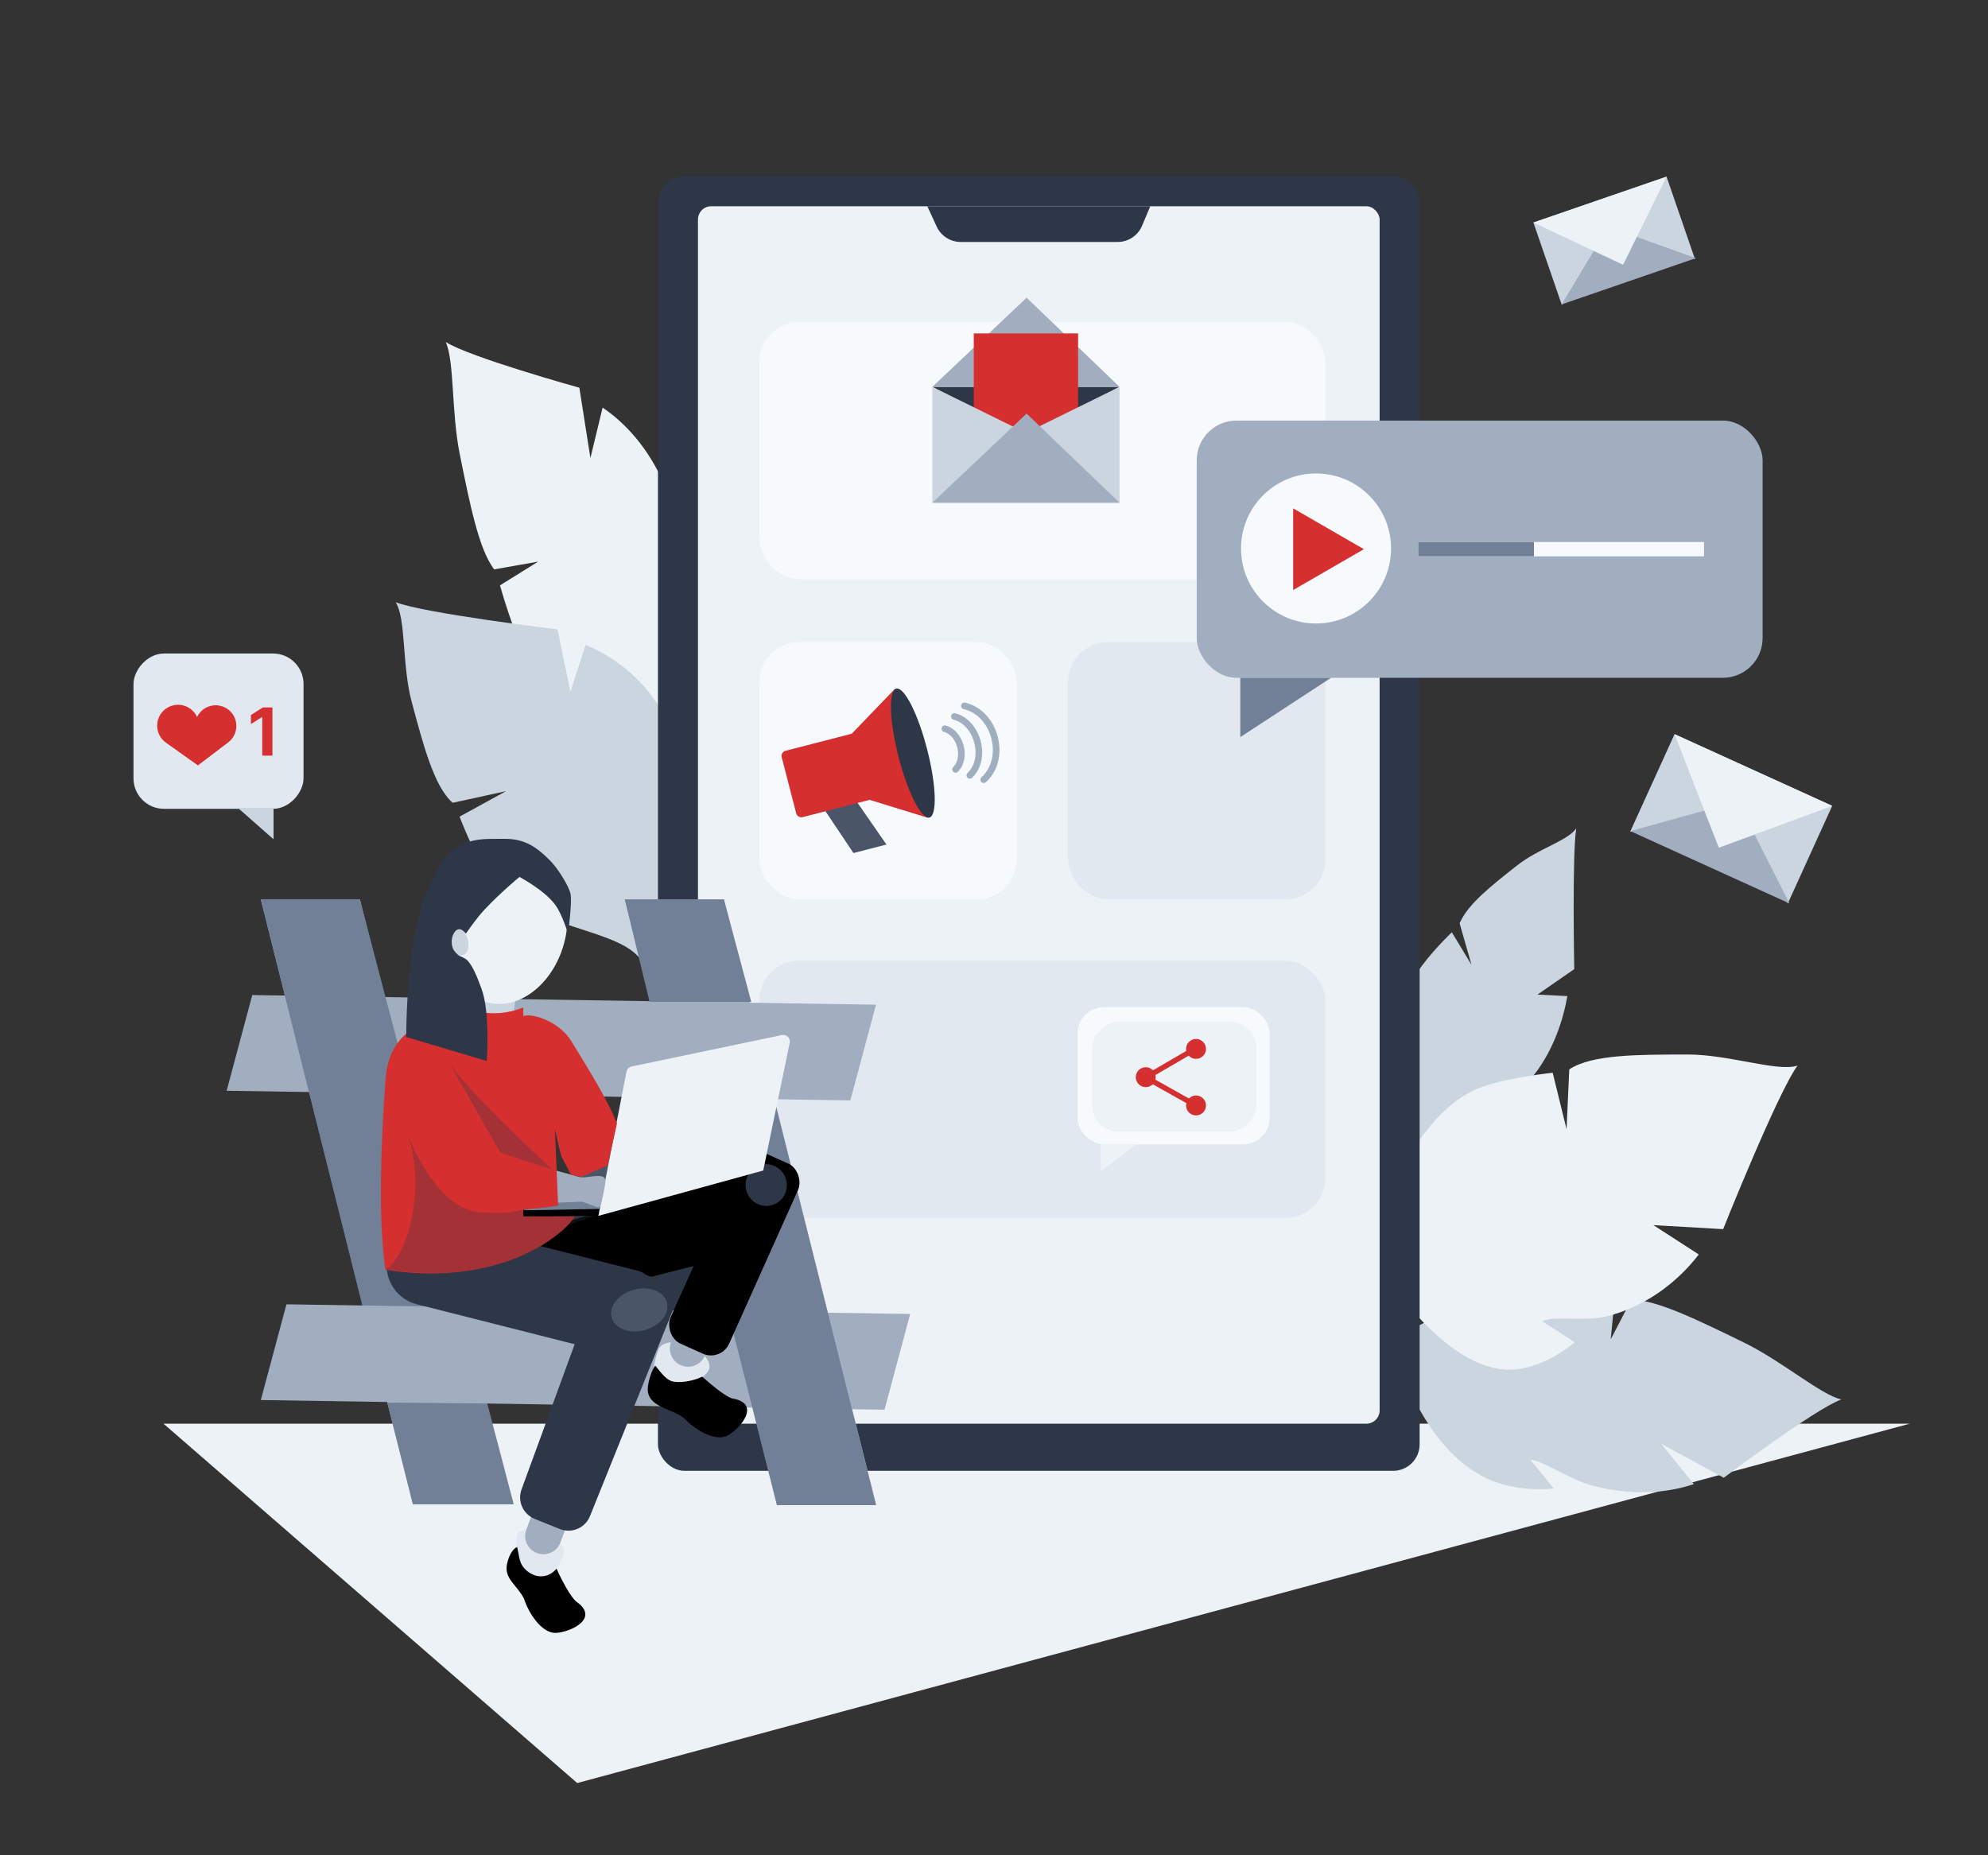 <svg width="1500" height="1400" viewBox="0 0 1500 1400" fill="none" xmlns="http://www.w3.org/2000/svg">
<rect x="0" y="0" width="1500" height="1400" fill="#333333" stroke="none"/>
<g clip-path="url(#clip0_1623_175)">
<path d="M435.525 1345.5L123.37 1074.32L1441 1074.32L435.525 1345.5Z" fill="#EDF2F7"/>
<path d="M546.362 434.739C556.405 484.63 521.799 534.073 499.788 570.368C509.408 530.584 421.391 542.24 396.761 495.136C386.88 476.238 377.256 441.709 377.256 441.709L406.071 423.801L372.894 429.647C361.11 414.524 354.187 378.593 346.916 342.784C340.459 310.978 342.962 272.48 336.299 258.077C354.179 269.513 437.141 292.579 437.141 292.579L445.477 345.677L454.688 307.586C470.999 318.579 488.995 337.269 501.424 366.074C509.158 383.999 509.723 408.373 514.972 416.768L521.522 389.681C525.893 393.503 541.984 412.991 546.362 434.739Z" fill="#EDF2F7"/>
<path d="M552.134 592.014C563.919 636.097 512.05 691.524 485.025 726.702C470.766 699.536 399.509 702.544 369.99 662.528C358.148 646.475 346.745 616.248 346.745 616.248L381.88 596.987L341.548 605.795C327.365 593.359 319.253 561.577 310.719 529.943C303.14 501.845 306.496 466.741 298.523 454.413C320.14 462.867 420.685 474.946 420.685 474.946L430.369 522.113L441.867 486.666C461.582 494.885 483.279 509.891 498.133 534.64C507.378 550.041 507.863 572.038 514.168 579.079L522.344 553.872C527.619 556.868 546.997 572.797 552.134 592.014Z" fill="#CBD5E0"/>
<path d="M1128.59 868.09C1102.89 888.316 1069.71 864.609 1045.93 850.536C1069.48 851.717 1047.81 767.714 1069.44 733.744C1078.12 720.116 1095.44 703.492 1095.44 703.492L1110.28 728.065L1101.32 696.703C1107.59 681.991 1126.15 667.727 1144.58 653.149C1160.95 640.2 1182.55 634.66 1189.32 625.125C1186.13 645.058 1187.82 731.311 1187.82 731.311L1160.07 750.527L1182.61 751.657C1179.4 769.957 1172.24 791.51 1158.55 809.699C1150.04 821.017 1136.73 826.636 1133.03 833.534L1149.06 834.338C1147.71 839.424 1139.79 859.272 1128.59 868.09Z" fill="#CBD5E0"/>
<path d="M1121.36 1115.44C1075.64 1093.09 1057.42 1035.56 1041.98 996.016C1067.72 1027.84 1111.97 950.863 1164.34 959.939C1185.35 963.58 1218.62 976.927 1218.62 976.927L1215.33 1010.69L1230.85 980.796C1250.02 980.632 1282.76 996.976 1315.61 1012.97C1344.79 1027.18 1373.84 1052.57 1389.33 1056.03C1369.38 1063.28 1300.63 1115.13 1300.63 1115.13L1253.41 1089.47L1278.05 1119.94C1259.41 1126.21 1233.63 1129.14 1203.2 1121.5C1184.27 1116.74 1164.57 1102.38 1154.71 1101.44L1172.24 1123.11C1166.55 1124.25 1141.29 1125.19 1121.36 1115.44Z" fill="#CBD5E0"/>
<path d="M1139.31 1033.56C1089.37 1033.6 1045.37 963.134 1015.78 924.644C1048.52 917.217 1065.42 841.012 1116.05 821.068C1136.37 813.067 1171.54 809.524 1171.54 809.524L1182.01 852.106L1184.06 806.972C1201.21 795.476 1237.11 795.851 1272.97 795.739C1304.81 795.639 1340.99 809.077 1356.28 804.119C1341.25 824.598 1300.15 927.526 1300.15 927.526L1247.54 924.48L1281.78 946.625C1267.54 965.159 1245.56 983.877 1215.2 992.614C1196.31 998.052 1172.91 992.368 1163.69 997.052L1188.04 1012.8C1183.39 1017.53 1161.08 1033.54 1139.31 1033.56Z" fill="#EDF2F7"/>
<rect x="496.445" y="133" width="574.711" height="976.901" rx="20" fill="#2D3748"/>
<rect x="526.637" y="155.644" width="514.329" height="918.675" rx="10" fill="#EDF2F7"/>
<path d="M699.695 155.644H867.903L861.729 170.345C858.61 177.77 851.343 182.6 843.289 182.6H724.91C717.1 182.6 710.004 178.054 706.74 170.958L699.695 155.644Z" fill="#2D3748"/>
<rect x="573" y="242.982" width="426.99" height="194.086" rx="30" fill="#F7FAFC"/>
<rect x="573" y="724.963" width="426.99" height="194.086" rx="30" fill="#E2E8F0"/>
<rect x="573" y="484.512" width="194.086" height="194.086" rx="30" fill="#F7FAFC"/>
<rect x="805.902" y="484.512" width="194.086" height="194.086" rx="30" fill="#E2E8F0"/>
<rect x="902.949" y="317.382" width="426.99" height="194.086" rx="30" fill="#A0AEC0"/>
<path d="M935.836 556.216V511.468H1004.31L935.836 556.216Z" fill="#718096"/>
<circle cx="992.984" cy="413.886" r="56.608" fill="#F7FAFC"/>
<rect x="1070.08" y="409.034" width="215.651" height="10.783" fill="#F7FAFC"/>
<rect x="1070.08" y="409.034" width="87.339" height="10.783" fill="#718096"/>
<path d="M1029.11 414.425L975.732 445.241L975.732 383.61L1029.11 414.425Z" fill="#D62F2F"/>
<path d="M660.969 758.15L641.612 830.39L170.999 823.099L190.355 750.859L660.969 758.15Z" fill="#A0AEC0"/>
<path d="M196.789 678.692H271.577L386.338 1135.16H311.55L196.789 678.692Z" fill="#A0AEC0"/>
<path d="M196.695 678.56H271.483L352.806 988.157H274.15L196.695 678.56Z" fill="#718096"/>
<path d="M471.438 678.692H546.226L660.986 1135.16H586.198L471.438 678.692Z" fill="#A0AEC0"/>
<path d="M686.758 991.539L667.401 1063.78L196.788 1056.49L216.144 984.248L686.758 991.539Z" fill="#A0AEC0"/>
<path d="M508.832 828.913L584.265 829.558L660.987 1135.8H586.199L508.832 828.913Z" fill="#718096"/>
<path d="M292.207 1058.43L367.64 1059.08L387.626 1135.16H311.549L292.207 1058.43Z" fill="#718096"/>
<path d="M471.438 678.692H546.226L566.857 756.059H490.135L471.438 678.692Z" fill="#718096"/>
<path d="M534.404 1033.53C534.14 1034.17 533.549 1035.01 532.651 1036.01C531.761 1036.99 530.597 1038.09 529.225 1039.24C526.482 1041.54 522.93 1044.04 519.124 1046.22C515.317 1048.4 511.274 1050.26 507.546 1051.31C503.802 1052.37 500.46 1052.58 497.999 1051.57C495.576 1050.57 494.141 1048.45 493.409 1045.61C492.674 1042.78 492.666 1039.29 493.062 1035.71C493.854 1028.56 496.243 1021.22 497.417 1018.35C498.504 1015.7 501.475 1014.01 505.604 1013.53C509.714 1013.05 514.849 1013.8 520.02 1015.92C525.192 1018.04 529.375 1021.11 531.965 1024.34C534.567 1027.58 535.49 1030.88 534.404 1033.53Z" fill="#E2E8F0" stroke="#E2E8F0"/>
<path d="M424.746 1173.6C423.64 1176.48 420.612 1182.41 416.562 1187.1C414.537 1189.44 412.28 1191.45 409.908 1192.62C407.547 1193.79 405.09 1194.13 402.609 1193.17C400.118 1192.22 397.964 1189.98 396.17 1186.98C394.381 1183.99 392.983 1180.31 391.977 1176.55C390.972 1172.79 390.364 1168.98 390.147 1165.75C389.928 1162.49 390.112 1159.91 390.63 1158.56C391.148 1157.21 391.984 1156.32 393.095 1155.79C394.223 1155.25 395.671 1155.05 397.427 1155.16C400.948 1155.38 405.529 1156.81 410.811 1158.84C416.062 1160.86 420.101 1163.22 422.544 1165.76C424.972 1168.28 425.777 1170.92 424.746 1173.6Z" fill="#E2E8F0" stroke="#E2E8F0"/>
<path d="M515.883 988.418L541.476 998.46L531.988 1022.64C529.215 1029.71 521.237 1033.19 514.17 1030.42C507.103 1027.64 503.622 1019.67 506.395 1012.6L515.883 988.418Z" fill="#A0AEC0"/>
<path d="M406.051 1129.97L431.862 1139.44L422.917 1163.82C420.303 1170.95 412.406 1174.61 405.278 1172C398.15 1169.38 394.492 1161.48 397.106 1154.36L406.051 1129.97Z" fill="#A0AEC0"/>
<path d="M410.176 984.099C400.796 986.483 391.259 980.812 388.875 971.432L382.338 945.71C379.954 936.33 400.796 929.613 410.176 927.229L555.403 883.644C564.784 881.26 574.32 886.932 576.704 896.312L583.242 922.033C585.626 931.413 579.954 940.95 570.574 943.334L410.176 984.099Z" fill="black"/>
<rect x="564.148" y="864.319" width="48.434" height="157.265" rx="15" transform="rotate(24.145 564.148 864.319)" fill="black"/>
<rect x="382.77" y="787.672" width="34.445" height="131.99" rx="15" transform="rotate(-29.221 382.77 787.672)" fill="#4A5568"/>
<rect x="350.09" y="723.406" width="42.051" height="62.127" rx="15" transform="rotate(6.697 350.09 723.406)" fill="#CBD5E0"/>
<path d="M314.383 984.178C298.321 980.111 288.598 963.794 292.664 947.732L294.006 942.433C298.073 926.372 314.39 916.648 330.452 920.715L481.239 958.894C489.27 960.928 494.132 969.086 492.099 977.117L483.393 1011.5C481.36 1019.53 473.201 1024.39 465.17 1022.36L314.383 984.178Z" fill="#2D3748"/>
<path d="M437.473 1003.79C441.086 994.816 469.933 954.983 478.912 958.596L491.214 963.488C500.193 967.101 511.172 980.034 507.559 989.013L445.161 1144.08C441.548 1153.06 431.34 1157.41 422.361 1153.79L403.43 1146.17C394.451 1142.56 390.101 1132.35 393.714 1123.38L437.473 1003.79Z" fill="#2D3748"/>
<ellipse cx="382.927" cy="700.576" rx="44.136" ry="57.892" transform="rotate(15.423 382.927 700.576)" fill="#EDF2F7"/>
<ellipse cx="344.598" cy="709.417" rx="7.955" ry="12.293" transform="rotate(-24.845 344.598 709.417)" fill="#CBD5E0"/>
<ellipse cx="578.124" cy="894.237" rx="15.557" ry="15.772" transform="rotate(-15.747 578.124 894.237)" fill="#2D3748"/>
<path d="M452.387 912.23L394.569 913.286L394.993 918.27L451.471 917.399L452.387 912.23Z" fill="black"/>
<path d="M595.864 786.957C596.595 783.429 593.469 780.309 589.943 781.047L476.578 804.778C474.61 805.19 473.08 806.742 472.695 808.716L451.489 917.505L575.879 883.286L595.864 786.957Z" fill="#EDF2F7"/>
<path d="M394.441 913.297L452.548 912.217L455.547 896.196L394.441 913.297Z" fill="#718096"/>
<path d="M320.084 897.009C312.162 895.273 307.054 887.555 308.553 879.585L310.31 870.245C311.929 861.631 320.558 856.235 329.011 858.549L436.137 887.873C438.169 888.429 440.311 888.541 442.397 888.247C460.71 885.668 457.207 888.854 454.991 902.152C453.955 906.504 453.714 908.167 452.546 910.504C451.656 912.284 447.377 909.433 439.219 906.825L377.45 909.094C376.187 909.14 374.923 909.027 373.688 908.756L320.084 897.009Z" fill="#A0AEC0"/>
<path d="M394.839 760.207C371.006 770.021 349.471 761.181 341.682 755.534C338.762 762.349 337.936 765.6 320.533 772.026C305.626 777.53 292.611 789.55 290.859 814.668C289.457 834.763 283.852 912.474 290.862 958.231C373.109 970.849 421.126 936.229 433.977 917.926H394.839V912.668C409.793 911.734 421.126 909.748 421.126 909.748L418.672 852.091L421.126 863.016L423.462 872.363L430.939 886.555L438.65 888.134L458.511 879.372L465.52 847.829C458.121 828.552 438.883 798.546 430.939 785.461C422.995 772.376 403.991 764.296 394.839 766.633V760.207Z" fill="#D62F2F"/>
<path d="M416.446 882.293C416.446 882.293 388.407 873.726 377.309 869.442L338.872 801.903C337.817 800.295 336.988 798.848 336.419 797.593L338.872 801.903C354.131 825.18 416.446 882.293 416.446 882.293Z" fill="#2D3748" fill-opacity="0.3"/>
<path d="M394.833 917.342V912.669C384.271 916.07 374.972 915.005 365.042 915.005C335.249 915.005 315.975 875.868 308.381 858.344C321.232 899.233 307.213 947.717 290.855 958.232C340.399 963.663 366.802 960.422 404.18 943.044L416.446 935.04L428.713 924.352L449.158 917.342H394.833Z" fill="#2D3748" fill-opacity="0.3"/>
<ellipse cx="482.338" cy="988.487" rx="21.612" ry="15.772" transform="rotate(-15.269 482.338 988.487)" fill="#4A5568"/>
<path d="M419.946 1183.71C412.469 1192.59 401.231 1190.57 394.828 1182.54C391.583 1178.48 391.523 1172.37 390.155 1167.35C386.378 1169.14 383.79 1174.51 382.561 1180.21C380.151 1191.38 390.393 1196.23 395.412 1206.49C398.138 1215.45 407.913 1232.53 419.362 1232.19C429.843 1231.89 452.89 1221.48 435.134 1208.83C430.695 1205.67 423.061 1190.91 419.946 1183.71Z" fill="black"/>
<path d="M529.821 1038.86C522.409 1042.54 511.282 1043.96 506.421 1042.12C501.558 1040.27 497.763 1034.44 494.384 1030.49C491.731 1033.72 487.686 1045.46 489.006 1051.13C491.591 1062.26 507.315 1063.12 516.234 1070.26C522.521 1077.2 538.649 1088.48 548.861 1083.29C558.209 1078.54 574.614 1059.3 553.155 1055.43C547.792 1054.46 535.713 1044.04 529.821 1038.86Z" fill="black"/>
<path d="M361.093 691.592C371.671 678.581 391.952 661.734 391.952 661.734C391.952 661.734 411.493 672.104 419.259 683.236C424.453 690.681 428.604 704.521 428.604 704.521C428.604 704.521 432.023 679.795 430.353 673.89C428.683 667.985 421.327 655.645 414.683 649.002C404.306 638.628 395.345 632.87 380.656 633.002C366.243 633.132 356.104 632.024 343.95 640.152C332.445 647.846 329.894 656.893 323.682 669.294C306.019 704.559 306.522 782.54 306.522 782.54L367.273 800.649C367.273 800.649 370.012 764.632 363.396 746.333C359.893 736.643 355.511 725.806 350.685 723.226C347.05 721.283 347.013 721.851 345.207 720.201C342.091 717.352 340.825 714.87 340.825 710.298C340.825 706.64 343.175 700.333 347.412 701.294C349.395 701.744 351.507 704.521 351.507 704.521C351.507 704.521 357.128 696.469 361.093 691.592Z" fill="#2D3748"/>
<path d="M774.603 330.03L844.721 291.915H703.469L774.603 330.03Z" fill="#2D3748"/>
<path d="M774.603 224.652L844.721 291.915H703.469L774.603 224.652Z" fill="#A0AEC0"/>
<rect x="734.738" y="251.608" width="78.713" height="71.165" fill="#D62F2F"/>
<path d="M703.469 291.915L774.095 326.693L844.721 291.915V379.357H703.469V291.915Z" fill="#CBD5E0"/>
<path d="M774.603 312.093L844.721 379.356H703.469L774.603 312.093Z" fill="#A0AEC0"/>
<path d="M643.949 643.72L613.247 597.815L632.328 584.59L668.849 637.284L643.949 643.72Z" fill="#4A5568"/>
<path d="M589.832 571.433C589.28 569.294 590.566 567.112 592.705 566.56L668.337 547.027L681.265 597.086L605.633 616.619C603.494 617.171 601.312 615.885 600.76 613.746L589.832 571.433Z" fill="#D62F2F"/>
<path d="M642.9 553.42L675.097 519.977C672.364 558.726 678.825 579.969 700.193 617.15L655.829 603.479L642.9 553.42Z" fill="#D62F2F"/>
<path d="M712.93 549.906C724.777 553.152 729.705 571.94 720.978 580.584" stroke="#A0AEC0" stroke-width="5" stroke-linecap="round"/>
<path d="M720.125 540.66C737.816 545.227 744.958 572.449 731.787 585.112" stroke="#A0AEC0" stroke-width="5" stroke-linecap="round"/>
<path d="M727.648 532.662C751.056 538.063 760.008 572.187 742.267 588.383" stroke="#A0AEC0" stroke-width="5" stroke-linecap="round"/>
<ellipse cx="688.755" cy="568.292" rx="11.166" ry="50.234" transform="rotate(-14.417 688.755 568.292)" fill="#2D3748"/>
<rect width="128.308" height="117.205" rx="23" transform="matrix(-1 0 0 1 229.031 493.138)" fill="#E2E8F0"/>
<path d="M206.391 633.311L179.434 609.59H192.912H206.391V633.311Z" fill="#CBD5E0"/>
<path d="M149.448 577.668L125.214 560.429C115.591 553.584 116.641 538.977 127.144 533.579C137.763 528.121 150.358 535.998 150.097 547.935L149.448 577.668Z" fill="#D62F2F"/>
<path d="M149.452 577.488L147.211 549.032C146.29 537.344 158.118 528.862 168.893 533.483C179.87 538.191 181.689 552.99 172.179 560.217L149.452 577.488Z" fill="#D62F2F"/>
<path d="M205.549 533.852V570.215H197.861V541.149H197.648L189.32 546.369V539.551L198.322 533.852H205.549Z" fill="#D62F2F"/>
<path d="M1278.89 195.49L1220.14 188.069L1178.44 230.113L1157 167.928L1257.45 133.306L1278.89 195.49Z" fill="#CBD5E0"/>
<path d="M1213.47 171.136L1178.3 229.712L1279.62 194.791L1213.47 171.136Z" fill="#A0AEC0"/>
<path d="M1224.67 199.795L1157 167.922L1257.45 133.3L1224.67 199.795Z" fill="#EDF2F7"/>
<path d="M1348.95 681.749L1302.79 625.409L1230 627.644L1263.49 554.006L1382.44 608.111L1348.95 681.749Z" fill="#CBD5E0"/>
<path d="M1311.18 604.651L1230.22 627.174L1350.2 681.747L1311.18 604.651Z" fill="#A0AEC0"/>
<path d="M1296.91 639.709L1263.49 554.001L1382.45 608.106L1296.91 639.709Z" fill="#EDF2F7"/>
<rect width="103.529" height="145" rx="20" transform="matrix(4.99318e-08 1 1 -3.82659e-08 813 760)" fill="#F7FAFC"/>
<path d="M830.539 884L857.434 863.5H843.987H830.539V884Z" fill="#EDF2F7"/>
<rect width="124" height="83" rx="20" transform="matrix(-1 0 0 1 948 771)" fill="#EDF2F7"/>
<circle cx="864.521" cy="812.848" r="7.521" fill="#D62F2F"/>
<path d="M897.286 794.071L864.703 813.028L902.617 834.355" stroke="#D62F2F" stroke-width="4"/>
<circle cx="902.435" cy="791.521" r="7.521" fill="#D62F2F"/>
<circle cx="902.435" cy="834.174" r="7.521" fill="#D62F2F"/>
</g>
<defs>
<clipPath id="clip0_1623_175">
<rect width="1500" height="1400" fill="white"/>
</clipPath>
</defs>
</svg>
